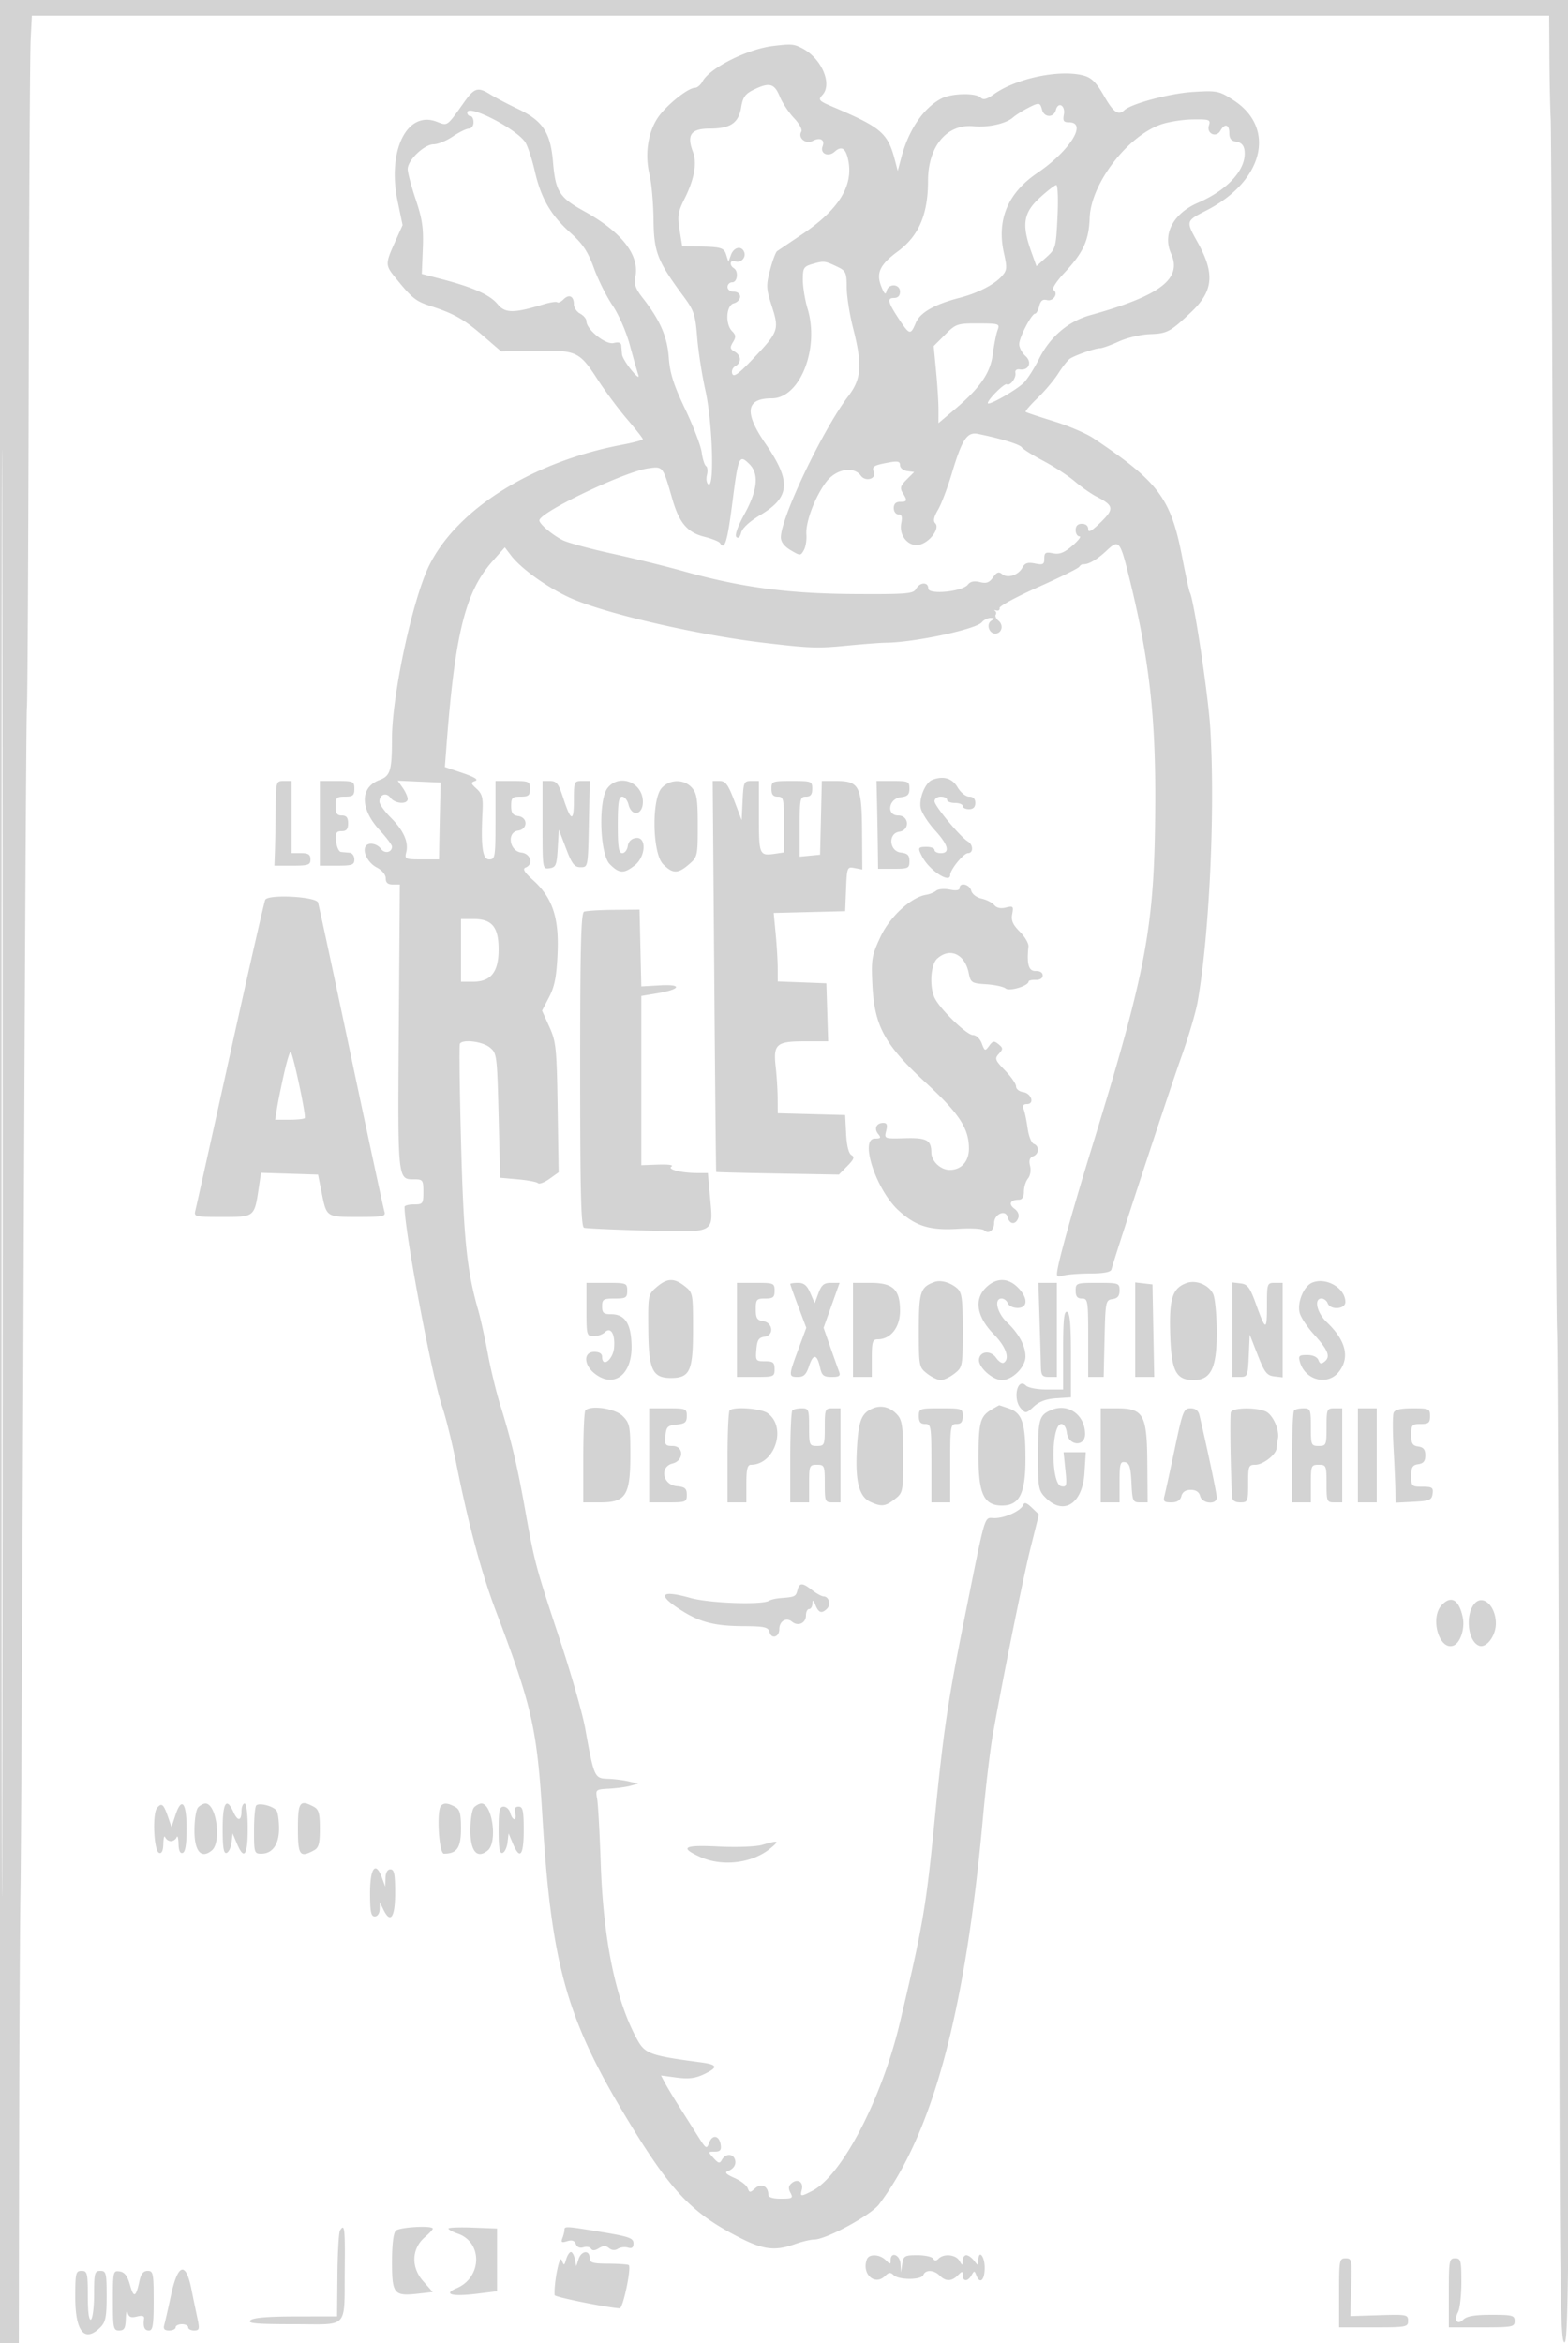 <svg xmlns="http://www.w3.org/2000/svg" width="500" height="747"><path d="M0 373.5V747h6l.109-63.25c.059-34.788.254-71.575.432-81.75.178-10.175.632-98.6 1.01-196.5.377-97.9.842-178.842 1.034-179.872.191-1.03.448-47.605.57-103.5.123-55.895.398-105.116.613-109.378l.39-7.75H494l.089 13.75c.049 7.563.231 16.225.405 19.25.173 3.025.591 88.75.93 190.5.338 101.75.819 189.725 1.069 195.5.25 5.775.545 80.83.656 166.79.182 141.627.349 156.261 1.776 155.986 1.429-.275 1.598-34.792 1.826-373.54L501.003 0H0v373.5m.495.5c0 205.425.115 289.462.255 186.75.14-102.713.14-270.788 0-373.5C.61 84.537.495 168.575.495 374M246.5 14.66c-8.166.982-20.188 7.02-22.472 11.287-.604 1.129-1.69 2.053-2.413 2.053-2.293 0-9.484 5.842-11.994 9.742-3.07 4.772-4.029 11.578-2.517 17.856.65 2.696 1.23 9.177 1.289 14.402.117 10.402 1.215 13.211 9.577 24.5 3.321 4.484 3.769 5.826 4.336 13 .347 4.4 1.536 12.05 2.641 17 2.242 10.042 2.928 31.159.972 29.95-.595-.368-.818-1.717-.496-2.998.321-1.281.193-2.571-.284-2.866-.478-.296-1.1-2.259-1.382-4.364-.283-2.104-2.651-8.302-5.264-13.774-3.701-7.749-4.857-11.385-5.234-16.448-.502-6.765-2.76-11.902-8.411-19.14-2.213-2.835-2.71-4.301-2.244-6.628 1.383-6.916-4.399-14.307-16.347-20.896-7.872-4.341-9.127-6.319-9.905-15.617-.797-9.528-3.265-13.238-11.352-17.067-3.025-1.433-6.957-3.503-8.738-4.601-3.883-2.395-4.995-2.053-8.262 2.541-5.601 7.876-5.173 7.574-8.788 6.195-9.454-3.607-15.776 9.287-12.428 25.349l1.592 7.635-2.745 6.117c-2.662 5.931-2.663 6.782-.014 10.069 5.77 7.159 6.824 8.027 11.663 9.608 7.659 2.503 10.587 4.167 16.88 9.595l5.66 4.882 10.84-.199c13.171-.242 14.106.188 19.889 9.127 2.43 3.757 6.672 9.463 9.426 12.68 2.754 3.218 5.011 6.085 5.016 6.372.005.287-3.028 1.098-6.741 1.801-28.31 5.367-52.208 20.264-61.255 38.186-5.302 10.504-11.976 41.349-12.005 55.491-.022 10.301-.505 11.878-4.046 13.215-6.2 2.34-6.145 9.174.13 15.981 2.159 2.343 3.926 4.693 3.926 5.223 0 1.877-2.321 2.362-3.512.734-1.279-1.749-4.023-2.214-4.881-.827-1.085 1.757.776 5.321 3.52 6.74 1.692.875 2.873 2.297 2.873 3.46 0 1.381.676 1.974 2.25 1.974l2.25-.001-.325 45.558c-.351 49.151-.423 48.443 4.947 48.443 2.691 0 2.878.26 2.878 4 0 3.778-.167 4-3 4-1.65 0-3 .349-3 .776 0 7.796 8.783 54.387 12.02 63.761 1.133 3.28 3.157 11.465 4.499 18.189 3.822 19.157 8.029 34.822 12.559 46.774 11.624 30.662 13.196 37.624 14.908 66 2.786 46.178 7.602 63.711 25.886 94.237 14.825 24.752 21.405 31.772 37.353 39.855 7.304 3.702 11.077 4.112 17.275 1.879 2.2-.792 4.963-1.448 6.139-1.456 3.838-.027 18.06-7.751 20.682-11.233 17.155-22.778 27.522-61.366 33.121-123.282.895-9.9 2.314-21.825 3.152-26.5 3.561-19.854 9.712-50.246 12.109-59.829l2.583-10.329-2.26-2.171c-1.61-1.546-2.396-1.805-2.733-.9-.703 1.887-5.775 4.229-9.16 4.229-3.434 0-2.584-2.849-9.691 32.5-5.188 25.801-6.654 35.756-9.434 64.042-2.701 27.496-3.736 33.513-11.087 64.458-5.743 24.174-18.486 48.621-27.876 53.477-3.75 1.939-3.961 1.916-3.364-.364.625-2.39-1.317-3.66-3.204-2.094-1.059.879-1.169 1.687-.421 3.086.918 1.714.63 1.895-3.021 1.895-2.644 0-4.035-.448-4.035-1.3 0-2.674-2.252-3.782-4.165-2.05-1.656 1.498-1.843 1.494-2.435-.051-.354-.92-2.275-2.382-4.271-3.248-2.461-1.067-3.146-1.748-2.129-2.113 2.015-.723 2.926-2.267 2.3-3.897-.694-1.81-3.001-1.698-4.061.197-.747 1.334-1.105 1.268-2.705-.5-1.803-1.993-1.794-2.038.381-2.038 1.714 0 2.151-.498 1.905-2.172-.446-3.031-2.653-3.454-3.67-.705-.808 2.184-.979 2.083-3.66-2.166a4640.735 4640.735 0 0 0-5.989-9.457c-1.746-2.75-3.749-6.077-4.45-7.394l-1.275-2.393 5.029.667c3.758.498 5.934.235 8.612-1.042 4.767-2.273 4.519-3.092-1.167-3.844-15.843-2.096-17.569-2.714-20.023-7.175-6.876-12.496-10.845-31.646-11.675-56.319-.323-9.625-.837-18.85-1.141-20.5-.541-2.931-.454-3.005 3.768-3.226 2.377-.124 5.446-.534 6.821-.912l2.5-.686-3-.72c-1.65-.396-4.669-.773-6.71-.838-4.229-.135-4.365-.439-7.195-16.118-.844-4.675-4.442-17.275-7.997-28-7.78-23.475-8.13-24.782-11.127-41.563-2.582-14.455-4.366-21.973-7.934-33.437-1.284-4.125-3.083-11.55-3.998-16.5-.915-4.95-2.315-11.268-3.111-14.039-3.561-12.4-4.586-22.446-5.401-52.961-.456-17.05-.622-31.338-.369-31.75.907-1.479 7.166-.713 9.481 1.159 2.304 1.863 2.373 2.391 2.861 21.75l.5 19.841 5.672.506c3.12.278 5.994.827 6.387 1.22.394.393 2.036-.225 3.649-1.374l2.934-2.089-.322-20.632c-.299-19.066-.499-21.021-2.648-25.772l-2.324-5.14 2.267-4.36c1.758-3.381 2.36-6.504 2.684-13.921.499-11.408-1.627-17.743-7.837-23.354-2.746-2.48-3.406-3.583-2.381-3.977 2.625-1.007 1.67-4.445-1.331-4.791-3.818-.439-4.73-6.468-1.058-6.989 3.136-.444 3.182-4.203.058-4.647-1.749-.248-2.25-.972-2.25-3.25 0-2.589.349-2.93 3-2.93 2.533 0 3-.389 3-2.5 0-2.364-.3-2.5-5.5-2.5H158v12.5c0 11.833-.107 12.5-2 12.5-2.15 0-2.702-4.046-2.121-15.534.206-4.07-.154-5.405-1.877-6.964-1.899-1.719-1.949-1.994-.459-2.517 1.122-.394-.197-1.222-4.005-2.517l-5.679-1.93.576-7.519c2.692-35.151 6.007-48.368 14.555-58.019l3.986-4.5 2 2.619c3.395 4.446 12.548 10.875 19.851 13.943 11.783 4.951 40.238 11.452 60.673 13.862 15.011 1.77 17.099 1.841 26.723.909 5.102-.494 10.627-.909 12.277-.923 9.03-.078 28.724-4.27 30.583-6.51.639-.77 1.894-1.393 2.789-1.385 1.33.013 1.372.177.232.899-1.679 1.063-.748 4.086 1.258 4.086 2.054 0 2.768-2.647 1.09-4.04-.787-.653-1.207-1.547-.935-1.988.273-.441.155-.991-.261-1.223-.416-.232-.199-.286.482-.121.681.165 1.131-.182 1-.77-.131-.589 5.387-3.58 12.262-6.648 6.875-3.067 12.775-5.982 13.112-6.478.336-.497.894-.877 1.239-.845 1.638.152 4.44-1.45 7.401-4.23 4.112-3.861 4.386-3.521 7.544 9.343 6.168 25.129 8.25 43.524 8.09 71.5-.224 39.24-2.622 52.157-20.416 110-5.487 17.835-9.767 33.006-10.693 37.902-.503 2.663-.352 2.85 1.837 2.264 1.312-.351 5.213-.645 8.667-.652 4.167-.009 6.397-.435 6.623-1.264 1.378-5.049 18.673-57.629 22.121-67.25 2.365-6.6 4.777-14.7 5.358-18 3.806-21.59 5.652-61.634 4.036-87.53-.665-10.649-5.251-41.081-6.495-43.093-.219-.355-1.309-5.363-2.422-11.129-3.651-18.92-7.448-24.014-28.345-38.037-2.287-1.534-7.982-3.967-12.657-5.406-4.675-1.439-8.695-2.779-8.934-2.978-.238-.199 1.462-2.182 3.778-4.408 2.316-2.225 5.306-5.78 6.643-7.899 1.338-2.118 3.013-4.224 3.722-4.678 1.799-1.151 8.022-3.309 9.596-3.327.718-.008 3.418-.978 6-2.155 2.582-1.178 7.028-2.223 9.88-2.324 5.521-.195 6.439-.682 13.052-6.926 7.201-6.8 7.736-12.311 2.168-22.345-3.803-6.854-3.829-6.761 2.845-10.19 18.182-9.339 22.306-26.277 8.557-35.148-4.586-2.959-5.174-3.08-12.807-2.621-7.348.441-19.66 3.704-21.95 5.817-1.957 1.806-3.49.725-6.544-4.612-2.375-4.151-3.915-5.705-6.323-6.378-7.527-2.105-21.53.773-28.739 5.907-2.292 1.632-3.39 1.914-4.221 1.083-1.577-1.577-9.293-1.399-12.523.288-5.651 2.952-10.397 9.884-12.729 18.589l-1.205 4.5-.775-3c-2.351-9.099-4.215-10.733-19.888-17.426-4.576-1.954-4.792-2.207-3.303-3.853 3.186-3.52-.382-11.661-6.498-14.823-2.672-1.382-3.437-1.443-9.302-.738m-6.259 13.992c-2.604 1.284-3.384 2.391-3.884 5.514-.809 5.06-3.42 6.834-10.06 6.834-5.959 0-7.391 1.992-5.33 7.412 1.36 3.58.441 8.73-2.665 14.927-2.102 4.193-2.315 5.529-1.593 10l.834 5.161 4.478.071c7.988.127 8.822.359 9.553 2.663l.709 2.233.826-2.233c.919-2.485 3.388-2.987 4.206-.856.683 1.779-1.158 3.62-2.937 2.937-1.574-.604-1.894 1.248-.378 2.185 1.564.967 1.172 4.5-.5 4.5-.825 0-1.5.675-1.5 1.5 0 .833.889 1.5 2 1.5 1.163 0 2 .667 2 1.594 0 .876-.9 1.829-2 2.116-2.456.643-2.807 6.626-.522 8.911 1.2 1.2 1.247 1.854.25 3.484-1.028 1.679-.943 2.168.522 3 2.162 1.229 2.265 3.508.209 4.658-.863.483-1.279 1.542-.947 2.408.447 1.165 2.026.04 6.407-4.562 8.359-8.784 8.616-9.484 6.223-16.919-1.83-5.685-1.877-6.634-.576-11.626.78-2.99 1.789-5.69 2.243-6 .455-.31 4.049-2.73 7.988-5.377 11.488-7.721 16.256-15.259 14.746-23.311-.767-4.087-2.149-5.042-4.379-3.025-2.035 1.842-4.754.63-3.853-1.718.805-2.099-.82-2.966-3.185-1.7-2.185 1.169-4.817-1.006-3.6-2.976.385-.621-.661-2.553-2.323-4.293-1.662-1.74-3.714-4.851-4.561-6.914-1.723-4.195-3.331-4.597-8.401-2.098m87.261 5.923c-1.649.86-3.674 2.163-4.5 2.895-2.213 1.961-7.944 3.235-12.502 2.778-8.516-.853-14.574 6.384-14.57 17.407.003 10.66-2.931 17.544-9.568 22.447-5.876 4.341-7.088 6.976-5.26 11.437.932 2.277 1.309 2.557 1.629 1.211.593-2.494 4.269-2.279 4.269.25 0 1.322-.667 2-1.968 2-2.3 0-1.907 1.444 1.968 7.238 3.036 4.538 3.414 4.59 5.027.698 1.359-3.283 5.943-5.902 13.967-7.981 5.741-1.486 10.984-4.165 13.414-6.852 1.725-1.908 1.795-2.62.721-7.419-2.36-10.544 1.216-19.127 10.632-25.522C341.162 48.099 346.861 39 340.883 39c-1.706 0-2.026-.474-1.648-2.45.561-2.933-1.803-4.31-2.543-1.481-.663 2.534-3.734 2.486-4.402-.069-.628-2.402-.942-2.43-4.788-.425M149 35.892c0 .609.45 1.108 1 1.108s1 .9 1 2-.655 2-1.456 2c-.8 0-3.113 1.125-5.139 2.5-2.026 1.375-4.781 2.5-6.121 2.5-2.975 0-8.284 5.065-8.284 7.902 0 1.131 1.158 5.504 2.572 9.719 2.099 6.253 2.513 9.14 2.25 15.69l-.322 8.028 6.5 1.696c9.909 2.586 15.277 5.002 17.704 7.968 2.377 2.906 5.129 2.909 14.64.019 2.114-.642 4.08-.931 4.369-.643.289.289 1.183-.132 1.987-.936 1.763-1.763 3.3-1.026 3.3 1.581 0 1.048.9 2.387 2 2.976s2 1.676 2 2.417c0 2.644 6.155 7.582 8.667 6.952 1.565-.393 2.368-.138 2.439.773.059.747.171 2.039.25 2.872.079.833 1.429 3.083 3.001 5 1.73 2.112 2.59 2.698 2.181 1.486-.371-1.1-1.587-5.375-2.702-9.5-1.145-4.235-3.543-9.729-5.509-12.621-1.915-2.816-4.584-8.159-5.932-11.872-1.924-5.301-3.525-7.717-7.449-11.245-6.362-5.72-9.4-10.975-11.419-19.75-.885-3.843-2.247-7.962-3.027-9.153-2.84-4.334-18.5-12.348-18.5-9.467m221.168 3.797c-10.784 3.814-22.306 18.936-22.698 29.79-.261 7.227-2.042 11.08-8.129 17.587-2.472 2.643-3.997 5.028-3.436 5.375 1.702 1.052-.015 3.763-2.047 3.232-1.348-.352-2.034.181-2.471 1.92-.332 1.324-.922 2.407-1.311 2.407-1.126 0-5.076 7.573-5.076 9.731 0 1.078.898 2.772 1.996 3.766 2.247 2.033 1.052 4.744-1.879 4.266-.921-.15-1.494.32-1.332 1.092.34 1.616-1.695 4.318-2.758 3.662-.702-.434-6.027 4.859-6.027 5.991 0 1.081 9.583-4.402 11.64-6.659 1.177-1.292 3.279-4.628 4.672-7.412 3.538-7.073 9.323-12.001 16.397-13.966 22.264-6.186 29.347-11.585 25.728-19.61-2.801-6.213.67-12.779 8.568-16.204 9.759-4.232 15.661-10.924 14.827-16.812-.218-1.54-1.104-2.455-2.582-2.665-1.629-.231-2.25-.99-2.25-2.75 0-2.794-1.471-3.198-2.827-.776-1.339 2.394-4.506.972-3.675-1.649.589-1.855.202-1.999-5.181-1.926-3.199.043-7.766.768-10.149 1.61m-38.69 23.438c-5.131 4.73-5.714 8.481-2.65 17.052l1.672 4.68 3.11-2.79c3.01-2.701 3.125-3.113 3.597-12.929.269-5.577.097-10.14-.382-10.14-.478 0-2.885 1.857-5.347 4.127M259.25 84.12c-3.008.867-3.249 1.251-3.239 5.159.006 2.321.681 6.43 1.5 9.13 3.861 12.726-2.447 28.591-11.368 28.591-8.298 0-8.933 4.447-2.06 14.432 8.285 12.037 7.925 17.064-1.631 22.766-3.408 2.035-5.757 4.194-6.119 5.625-.362 1.436-.943 1.967-1.519 1.391-.575-.575.428-3.405 2.627-7.406 4.13-7.512 4.643-12.724 1.559-15.808-3.268-3.268-3.565-2.612-5.43 12-1.632 12.795-2.478 15.575-3.994 13.123-.298-.482-2.54-1.38-4.983-1.995-5.409-1.362-8.001-4.412-10.193-11.995-3.072-10.623-2.95-10.467-7.688-9.814-7.598 1.048-34.712 14.015-34.712 16.602 0 1.151 4.207 4.7 7.5 6.327 1.65.816 8.625 2.712 15.5 4.214 6.875 1.502 17.225 4.053 23 5.668 18.419 5.151 33.327 7.144 54.315 7.263 16.944.096 18.913-.067 19.8-1.643 1.237-2.198 3.885-2.29 3.885-.135 0 2.096 10.885 1.035 12.644-1.232.777-1.002 2.001-1.259 3.818-.803 2.079.522 3.013.187 4.196-1.502 1.178-1.682 1.83-1.918 2.884-1.043 1.756 1.458 5.174.364 6.479-2.074.784-1.465 1.704-1.766 3.999-1.307 2.586.517 2.98.304 2.98-1.608 0-1.873.414-2.122 2.75-1.652 2.098.422 3.571-.152 6.212-2.421 1.904-1.635 2.917-2.973 2.25-2.973-.666 0-1.212-.9-1.212-2 0-1.333.667-2 2-2 1.217 0 2 .667 2 1.703 0 1.239 1.084.645 3.975-2.178 4.399-4.296 4.22-5.345-1.402-8.238-1.69-.869-4.781-3.038-6.869-4.819-2.087-1.781-6.587-4.715-10-6.52-3.412-1.805-6.516-3.754-6.898-4.333-.623-.944-6.763-2.826-13.967-4.279-3.469-.7-5.064 1.721-8.334 12.647-1.372 4.584-3.354 9.79-4.404 11.571-1.338 2.267-1.595 3.552-.857 4.29 1.544 1.544-1.67 5.974-4.925 6.791-3.555.892-6.739-2.787-5.926-6.848.408-2.042.163-2.787-.918-2.787-.811 0-1.475-.9-1.475-2 0-1.333.667-2 2-2 2.314 0 2.419-.356.852-2.865-.944-1.513-.723-2.264 1.25-4.237l2.398-2.398-2.25-.32c-1.238-.175-2.25-1.013-2.25-1.861 0-1.239-.734-1.404-3.742-.84-4.749.891-5.298 1.254-4.611 3.045.84 2.186-2.68 3.152-4.152 1.138-2.295-3.138-7.889-2.145-11.017 1.956-3.573 4.684-6.672 12.895-6.342 16.805.142 1.692-.22 3.926-.804 4.963-1.037 1.839-1.141 1.84-4.198.034-2.039-1.204-3.134-2.64-3.134-4.107 0-6.342 13.439-34.459 21.543-45.073 4.178-5.472 4.477-9.931 1.457-21.74-1.1-4.301-2.004-10.11-2.008-12.91-.007-4.556-.295-5.229-2.75-6.417-4.165-2.016-4.5-2.06-7.992-1.053m42.104 22.593l-3.617 3.617.769 8.085c.423 4.447.765 9.976.76 12.286l-.009 4.202 4.897-4.13c8.334-7.027 11.65-11.794 12.434-17.875.383-2.969 1.059-6.379 1.503-7.578.78-2.108.575-2.181-6.157-2.203-6.679-.021-7.11.125-10.58 3.596m-4.125 141.956c-2.242.902-4.317 6.126-3.604 9.072.367 1.518 2.402 4.661 4.521 6.987 4.259 4.671 4.922 7.272 1.854 7.272-1.1 0-2-.45-2-1s-1.125-1-2.5-1c-2.823 0-2.949.292-1.387 3.211 2.335 4.364 8.887 8.602 8.887 5.749 0-1.723 4.28-6.96 5.688-6.96 1.717 0 1.694-2.674-.032-3.7-2.449-1.458-10.656-11.341-10.656-12.833 0-.807.9-1.467 2-1.467s2 .45 2 1 1.125 1 2.5 1 2.5.45 2.5 1 .9 1 2 1c1.333 0 2-.667 2-2 0-1.314-.667-2-1.943-2-1.099 0-2.714-1.304-3.716-3-1.723-2.917-4.601-3.744-8.112-2.331M87.906 258.25c-.052 5.087-.164 11.163-.25 13.5L87.5 276h5.75c5.083 0 5.75-.232 5.75-2 0-1.556-.667-2-3-2h-3v-23h-2.5c-2.48 0-2.501.075-2.594 9.25M102 262.5V276h5.5c4.833 0 5.5-.242 5.5-2 0-1.1-.675-2.056-1.5-2.125-.825-.069-2.062-.181-2.75-.25-.687-.069-1.391-1.587-1.563-3.375-.262-2.718.024-3.25 1.75-3.25 1.534 0 2.063-.641 2.063-2.5 0-1.833-.533-2.5-2-2.5-1.556 0-2-.667-2-3 0-2.667.333-3 3-3 2.533 0 3-.389 3-2.5 0-2.364-.3-2.5-5.5-2.5H102v13.5m26.41-11.325c.874 1.248 1.59 2.845 1.59 3.548 0 1.848-4.065 1.57-5.488-.376-1.338-1.829-3.512-1.058-3.512 1.245 0 .811 1.602 3.077 3.56 5.035 4.123 4.122 5.791 7.839 4.976 11.084-.546 2.178-.307 2.289 4.945 2.289H140l.067-4.25c.038-2.337.15-7.85.25-12.25l.183-8-6.84-.298-6.84-.297 1.59 2.27M173 263.07c0 14.018.008 14.068 2.25 13.75 2.001-.285 2.289-.985 2.601-6.32l.351-6 2.289 6c1.904 4.992 2.685 6 4.649 6 2.352 0 2.361-.045 2.638-13.75l.278-13.75h-2.528c-2.432 0-2.528.235-2.528 6.2 0 7.047-.947 6.787-3.457-.95-1.434-4.418-2.087-5.25-4.123-5.25H173v14.07m20.75-11.853c-3.025 3.785-2.523 21.101.705 24.328 2.994 2.995 4.496 3.068 7.91.382 3.597-2.829 3.879-9.243.385-8.747-1.446.206-2.364 1.124-2.57 2.57-.175 1.238-.963 2.25-1.75 2.25-1.134 0-1.43-1.861-1.43-9 0-7.022.306-9 1.392-9 .765 0 1.674 1.125 2.019 2.5 1.013 4.036 4.589 3.378 4.589-.845 0-6.201-7.483-9.153-11.25-4.438m17.289-.028c-3.32 3.563-3.024 20.917.416 24.356 3.076 3.077 4.701 3.085 8.239.042 2.726-2.345 2.806-2.698 2.806-12.394 0-8.41-.3-10.311-1.905-12.086-2.488-2.751-6.952-2.713-9.556.082m16.722 60.061c.27 34.238.547 62.321.615 62.407.068.087 8.899.31 19.624.496l19.5.338 2.689-2.73c2.112-2.144 2.392-2.896 1.307-3.503-.874-.489-1.495-2.975-1.689-6.766l-.307-5.992-10.75-.284-10.75-.284-.024-4.716c-.014-2.594-.29-7.083-.615-9.976-.826-7.37.156-8.24 9.299-8.24h7.415l-.287-9.25-.288-9.25-7.75-.292-7.75-.292-.007-4.208c-.004-2.314-.293-7.23-.642-10.924l-.634-6.716 11.392-.284 11.391-.284.291-7.104c.284-6.934.349-7.092 2.734-6.636l2.443.467-.078-12.207c-.091-14.447-.912-16.02-8.358-16.02h-4.469l-.281 11.75-.282 11.75-3.25.313-3.25.314v-9.564c0-8.896.139-9.563 2-9.563 1.467 0 2-.667 2-2.5 0-2.41-.233-2.5-6.5-2.5s-6.5.09-6.5 2.5c0 1.833.533 2.5 2 2.5 1.85 0 2 .667 2 8.887v8.886l-2.84.417c-5.02.737-5.16.418-5.16-11.773V249h-2.452c-2.31 0-2.47.363-2.75 6.25l-.298 6.25-2.372-6.25c-1.937-5.104-2.783-6.25-4.615-6.25h-2.244l.492 62.25m51.904-55c.09 3.987.203 10.288.25 14L280 277h5c4.63 0 5-.18 5-2.434 0-1.911-.59-2.501-2.75-2.75-3.715-.427-4.143-6.118-.5-6.636 3.464-.491 3.177-5.18-.316-5.18-3.903 0-3.151-5.36.816-5.816 2.16-.249 2.75-.839 2.75-2.75 0-2.269-.355-2.434-5.25-2.434h-5.25l.165 7.25M306 283.125c0 .728-1.109.903-3.143.496-1.729-.345-3.677-.186-4.329.355-.652.542-2.05 1.117-3.106 1.28-4.867.75-11.615 6.931-14.652 13.423-2.789 5.96-2.979 7.075-2.588 15.252.63 13.161 3.888 19.149 16.991 31.223 10.647 9.811 13.766 14.542 13.805 20.941.026 4.178-2.404 6.905-6.152 6.905-2.903 0-5.819-2.785-5.841-5.579-.032-3.944-1.48-4.725-8.413-4.534-6.627.182-6.627.182-5.991-2.352.476-1.896.245-2.535-.914-2.535-2.205 0-3.049 1.834-1.631 3.544.998 1.202.814 1.456-1.049 1.456-4.983 0 .332 16.274 7.46 22.845 5.552 5.117 10.06 6.514 19.143 5.931 4.033-.259 7.747-.039 8.276.49 1.328 1.328 3.134.009 3.134-2.29 0-2.862 3.627-4.51 4.296-1.952.628 2.4 2.533 2.586 3.398.331.385-1.004-.085-2.168-1.209-2.989-1.993-1.458-1.349-2.833 1.336-2.853 1.137-.009 1.679-.85 1.679-2.603 0-1.425.582-3.294 1.293-4.155.747-.903 1.032-2.602.676-4.024-.434-1.727-.149-2.64.957-3.064 1.928-.74 2.07-3.263.222-3.972-.744-.285-1.622-2.491-1.953-4.902-.33-2.411-.895-5.151-1.255-6.088-.456-1.19-.146-1.705 1.026-1.705 2.537 0 1.432-3.44-1.226-3.82-1.232-.175-2.24-.985-2.24-1.799s-1.579-3.106-3.508-5.093c-3.195-3.289-3.372-3.763-1.975-5.307 1.38-1.525 1.37-1.83-.1-3.05-1.398-1.16-1.83-1.087-2.994.505-1.291 1.765-1.411 1.725-2.367-.788-.577-1.52-1.779-2.648-2.819-2.648-1.927 0-10.252-8.025-12.121-11.684-1.8-3.523-1.392-10.756.713-12.661 4.079-3.691 8.842-1.518 10.085 4.601.624 3.073.918 3.261 5.597 3.558 2.716.173 5.498.779 6.183 1.347 1.219 1.012 7.306-.85 7.306-2.235 0-.321 1.012-.549 2.25-.505 1.369.048 2.25-.509 2.25-1.421s-.881-1.469-2.25-1.421c-2.245.08-2.886-2.107-2.3-7.841.099-.969-1.141-3.083-2.756-4.698-2.244-2.243-2.815-3.573-2.421-5.633.472-2.467.3-2.642-2.014-2.061-1.631.409-2.951.128-3.714-.791-.651-.785-2.456-1.706-4.012-2.048-1.624-.356-3.046-1.449-3.338-2.564-.535-2.048-3.695-2.747-3.695-.818m-221.406 3.723c-.288.466-5.286 22.403-11.106 48.75-5.821 26.346-10.836 48.914-11.144 50.152-.551 2.21-.399 2.25 8.572 2.25 10.321 0 10.197.1 11.618-9.377l.704-4.695 9.092.286 9.093.286 1.111 5.558c1.611 8.058 1.441 7.942 11.592 7.942 8.241 0 8.96-.154 8.434-1.811-.316-.996-5.08-23.159-10.587-49.25-5.506-26.092-10.258-48.227-10.56-49.189-.593-1.893-15.705-2.704-16.819-.902m101.656 3.814c-.977.394-1.25 11.43-1.25 50.453 0 39.085.272 50.032 1.25 50.335.688.213 9.689.617 20.003.898 22.136.602 21.232 1.089 20.15-10.858l-.679-7.49h-3.237c-5.206 0-9.845-1.16-8.345-2.088.737-.455-1.073-.72-4.17-.608l-5.472.196v-53.954l5-.833c7.58-1.263 8.249-2.974 1-2.558l-6 .345-.281-12.25-.281-12.25-8.219.079c-4.52.043-8.781.306-9.469.583M147 303v10h3.826c5.732 0 8.174-3.082 8.174-10.314 0-7.137-2.105-9.686-8-9.686h-4v10m-56.407 39.193c-.906 4.009-1.917 8.98-2.248 11.048L87.744 357h4.462c2.453 0 4.693-.232 4.977-.516.533-.533-3.663-20.297-4.484-21.118-.253-.253-1.201 2.819-2.106 6.827m118.775 68.167c-2.703 2.325-2.742 2.527-2.644 13.635.113 12.711 1.348 15.338 7.208 15.338 6.048 0 7.068-2.223 7.068-15.415 0-11.527-.055-11.816-2.635-13.845-3.416-2.687-5.621-2.617-8.997.287M298 408.719c-4.513 1.63-5 3.125-5 15.363 0 11.527.055 11.816 2.635 13.845 1.449 1.14 3.413 2.073 4.365 2.073.952 0 2.916-.933 4.365-2.073 2.58-2.029 2.635-2.318 2.635-13.845 0-9.959-.269-12.009-1.75-13.309-2.158-1.894-5.258-2.773-7.25-2.054m16.333 1.857c-3.806 3.807-2.847 9.305 2.59 14.845 3.863 3.937 5.197 7.769 3.145 9.037-.512.316-1.596-.373-2.408-1.532-1.698-2.425-4.976-2.238-5.467.312-.468 2.428 4.216 6.762 7.307 6.762 3.336 0 7.5-4.166 7.5-7.504 0-3.42-2.107-7.317-5.911-10.933-3.18-3.024-4.198-7.563-1.696-7.563.766 0 1.652.675 1.969 1.5.316.825 1.714 1.5 3.107 1.5 3.358 0 3.396-3.226.076-6.545-3.172-3.173-6.963-3.128-10.212.121m63.97-1.492c-4.483 1.658-5.515 4.964-5.145 16.471.374 11.615 1.843 14.445 7.498 14.445 5.437 0 7.344-3.871 7.344-14.907 0-5.5-.512-11.123-1.138-12.496-1.344-2.951-5.485-4.651-8.559-3.513m40.106-.133c-2.68 1.111-4.823 6.263-3.988 9.589.356 1.418 2.357 4.464 4.448 6.769 4.608 5.08 5.465 7.169 3.583 8.731-1.129.937-1.558.847-2.047-.427-.377-.981-1.779-1.613-3.579-1.613-2.598 0-2.881.276-2.306 2.25 1.702 5.855 8.842 7.648 12.407 3.115 3.584-4.556 2.261-10.003-3.838-15.802-3.18-3.024-4.198-7.563-1.696-7.563.766 0 1.652.675 1.969 1.5.874 2.278 5.638 1.949 5.638-.389 0-4.455-6.12-8.014-10.591-6.16M187 417.5c0 8.203.08 8.5 2.3 8.5 1.265 0 2.84-.54 3.5-1.2 1.912-1.912 3.378.425 3.018 4.81-.318 3.879-3.818 6.595-3.818 2.963 0-1.011-.893-1.573-2.5-1.573-3.496 0-3.415 4.135.135 6.927 6.095 4.795 11.923.401 11.754-8.862-.129-7.066-2.079-10.065-6.544-10.065-2.368 0-2.845-.419-2.845-2.5 0-2.25.4-2.5 4-2.5s4-.25 4-2.5c0-2.41-.233-2.5-6.5-2.5H187v8.5m48 6.5v15h6c5.733 0 6-.111 6-2.5 0-2.122-.463-2.5-3.06-2.5-2.925 0-3.047-.166-2.75-3.75.252-3.044.745-3.812 2.619-4.077 3.127-.443 2.668-4.534-.559-4.993-1.834-.26-2.25-.953-2.25-3.75 0-3.144.25-3.43 3-3.43 2.533 0 3-.389 3-2.5 0-2.389-.267-2.5-6-2.5h-6v15m17-14.619c0 .209 1.149 3.434 2.554 7.167l2.554 6.785-2.554 6.891c-3.136 8.462-3.141 8.776-.132 8.776 1.883 0 2.681-.781 3.581-3.509 1.321-4.002 2.546-3.819 3.5.52.552 2.516 1.135 2.989 3.683 2.989 2.473 0 2.905-.321 2.356-1.75-.37-.962-1.628-4.49-2.797-7.839l-2.126-6.089 2.552-7.161 2.553-7.161h-2.764c-2.205 0-3.007.657-3.967 3.25l-1.202 3.25-1.398-3.25c-1.044-2.426-2.032-3.25-3.896-3.25-1.373 0-2.497.171-2.497.381M272 424v15h6v-6c0-5.189.252-6 1.865-6 4.144 0 7.135-3.803 7.135-9.073 0-6.85-2.21-8.927-9.5-8.927H272v15m59.483-3.25c.199 6.462.397 13.212.44 15 .066 2.779.439 3.25 2.577 3.25h2.5v-30h-5.88l.363 11.75M343 411.5c0 1.833.533 2.5 2 2.5 1.893 0 2 .667 2 12.5V439h4.938l.281-12.25c.272-11.845.355-12.261 2.531-12.57 1.629-.231 2.25-.99 2.25-2.75 0-2.342-.253-2.43-7-2.43-6.8 0-7 .071-7 2.5m19 12.434V439h6.053l-.276-14.75-.277-14.75-2.75-.316-2.75-.317v15.067m31 0V439h2.454c2.334 0 2.469-.33 2.75-6.75l.296-6.75 2.543 6.5c2.172 5.553 2.938 6.546 5.25 6.816l2.707.317V409h-2.5c-2.434 0-2.5.189-2.5 7.167 0 8.285-.381 8.246-3.485-.353-1.931-5.349-2.679-6.362-4.897-6.63l-2.618-.317v15.067m-54 6.483V443h-5.3c-2.915 0-5.859-.559-6.542-1.242-2.772-2.772-4.318 4.303-1.597 7.309 1.47 1.625 1.708 1.589 4.091-.62 1.741-1.614 3.983-2.439 7.189-2.646l4.659-.301v-13.417c0-9.844-.333-13.527-1.25-13.833-.956-.319-1.25 2.544-1.25 12.167m-60.535 18.544c-3.759 1.506-4.705 3.841-5.22 12.885-.593 10.389.667 15.337 4.331 17.007 3.512 1.6 4.768 1.451 7.789-.926 2.569-2.02 2.635-2.354 2.635-13.389 0-9.34-.306-11.67-1.75-13.34-2.142-2.478-5.079-3.322-7.785-2.237m38.035.247c-3.916 2.246-4.436 4-4.468 15.087-.036 11.987 1.733 15.705 7.468 15.705 5.595 0 7.5-3.787 7.5-14.907 0-11.421-1.035-14.561-5.287-16.043-1.656-.578-3.057-1.036-3.112-1.02-.056.017-1.001.547-2.101 1.178m18.791.311c-3.961 1.666-4.291 2.829-4.291 15.108 0 9.776.161 10.625 2.455 12.918 5.733 5.734 11.731 1.893 12.356-7.911l.422-6.634h-7.088l.578 5.602c.528 5.122.415 5.571-1.323 5.24-3.333-.637-3.283-19.842.053-19.842.799 0 1.552 1.195 1.731 2.75.489 4.252 5.816 4.666 5.816.451 0-6.075-5.369-9.926-10.709-7.682m-148.624.148c-.367.366-.667 7.116-.667 15V479h5.427c8.149 0 9.573-2.258 9.573-15.18 0-9.189-.179-10.09-2.455-12.365-2.4-2.401-10.106-3.561-11.878-1.788M207 464v15h6c5.692 0 6-.125 6-2.437 0-2.018-.558-2.49-3.25-2.75-4.451-.429-5.488-6.16-1.304-7.21 3.693-.927 3.685-5.603-.009-5.603-2.29 0-2.53-.347-2.25-3.25.275-2.858.705-3.288 3.563-3.563 2.692-.26 3.25-.732 3.25-2.75 0-2.312-.308-2.437-6-2.437h-6v15m25.667-14.333c-.367.366-.667 7.116-.667 15V479h6v-6c0-4.58.344-6 1.453-6 7.681 0 11.556-12.078 5.285-16.471-2.17-1.52-10.798-2.136-12.071-.862m20 0c-.367.366-.667 7.116-.667 15V479h6v-6c0-5.733.111-6 2.5-6s2.5.267 2.5 6 .111 6 2.5 6h2.5v-30h-2.5c-2.389 0-2.5.267-2.5 6s-.111 6-2.5 6-2.5-.267-2.5-6c0-5.619-.148-6-2.333-6-1.284 0-2.634.3-3 .667M293 451.5c0 1.833.533 2.5 2 2.5 1.893 0 2 .667 2 12.5V479h6v-12.5c0-11.833.107-12.5 2-12.5 1.467 0 2-.667 2-2.5 0-2.429-.2-2.5-7-2.5s-7 .071-7 2.5m58 12.5v15h6v-6.573c0-5.721.227-6.53 1.75-6.24 1.404.267 1.809 1.567 2.048 6.573.279 5.859.446 6.24 2.726 6.24h2.429l-.095-12.664c-.116-15.409-1.207-17.336-9.813-17.336H351v15m23.625-2.236c-1.479 7.021-2.952 13.771-3.274 15-.499 1.908-.187 2.236 2.126 2.236 1.869 0 2.873-.621 3.233-2 .346-1.321 1.364-2 3-2s2.655.679 3 2c.641 2.451 5.29 2.838 5.29.44 0-1.267-2.962-15.348-5.509-26.19-.361-1.536-1.266-2.25-2.853-2.25-2.169 0-2.502.846-5.013 12.764m17.869-11.514c-.355 1-.089 18.981.399 27 .072 1.172.933 1.75 2.607 1.75 2.389 0 2.5-.267 2.5-6 0-5.603.153-6 2.311-6 2.458 0 6.638-3.267 6.766-5.289.042-.666.235-2.053.429-3.082.472-2.505-1.185-6.663-3.295-8.266-2.232-1.695-11.125-1.781-11.717-.113m20.173-.583c-.367.366-.667 7.116-.667 15V479h6v-6c0-5.733.111-6 2.5-6s2.5.267 2.5 6 .111 6 2.5 6h2.5v-30h-2.5c-2.389 0-2.5.267-2.5 6s-.111 6-2.5 6-2.5-.267-2.5-6c0-5.619-.148-6-2.333-6-1.284 0-2.634.3-3 .667M433 464v15h6v-30h-6v15m11.381-13.55c-.306.798-.312 5.861-.012 11.25.3 5.39.564 11.51.588 13.6l.043 3.8 5.75-.3c5.094-.266 5.786-.557 6.07-2.55.28-1.973-.121-2.25-3.25-2.25-3.399 0-3.57-.164-3.57-3.43 0-2.797.416-3.49 2.25-3.75 1.648-.235 2.25-.989 2.25-2.82s-.602-2.585-2.25-2.82c-1.834-.26-2.25-.953-2.25-3.75 0-3.144.25-3.43 3-3.43 2.533 0 3-.389 3-2.5 0-2.365-.298-2.5-5.531-2.5-3.911 0-5.695.425-6.088 1.45M254.29 507c-.533 2.035-.816 2.167-5.391 2.505-1.43.106-3.083.491-3.672.855-2.253 1.392-19.066.789-25.085-.9-8.785-2.465-10.592-1.302-4.493 2.889 6.77 4.654 11.568 6.045 21.049 6.102 7.12.043 8.262.293 8.684 1.904.618 2.361 3.118 1.608 3.118-.938 0-2.564 2.235-3.882 4.04-2.384 1.947 1.616 4.46.488 4.46-2.002 0-1.117.45-2.031 1-2.031s1.029-.788 1.063-1.75c.049-1.341.275-1.224.968.5 1.004 2.499 2.012 2.807 3.691 1.128 1.303-1.303.593-3.868-1.079-3.9-.629-.012-2.268-.902-3.643-1.978-3.176-2.484-4.061-2.484-4.71 0m205.365 4.829c-3.753 4.147-.655 14.536 3.823 12.818 2.215-.85 3.717-5.47 2.948-9.071-1.206-5.646-3.769-7.065-6.771-3.747m10.473-.484c-2.981 3.593-2.03 11.988 1.513 13.347 2.319.89 5.359-3.126 5.359-7.08 0-5.649-4.203-9.482-6.872-6.267M50.093 576.389c-1.587 1.911-1.043 13.804.657 14.365.823.272 1.277-.725 1.329-2.921.043-1.833.306-2.77.583-2.083.278.688 1.105 1.25 1.838 1.25.733 0 1.56-.562 1.838-1.25.277-.687.54.25.583 2.083.052 2.198.505 3.192 1.329 2.917.848-.283 1.25-2.772 1.25-7.75 0-8.34-1.597-10.266-3.566-4.302l-1.255 3.802-1.089-3.178c-1.421-4.144-2.053-4.674-3.497-2.933M63.2 576.2c-.677.677-1.2 3.918-1.2 7.433 0 6.656 2.17 9.131 5.548 6.327C70.701 587.344 69.011 575 65.5 575c-.605 0-1.64.54-2.3 1.2M71 583c0 6.086.319 8.062 1.25 7.756.688-.226 1.403-1.721 1.59-3.323l.339-2.912 1.362 3.239C77.837 593.221 79 591.621 79 583c0-4.667-.417-8-1-8-.55 0-1 1.125-1 2.5 0 3.083-1.195 3.232-2.513.315C72.224 572.804 71 574.624 71 583m10.72-7.387c-.396.396-.72 4.02-.72 8.054 0 7.026.098 7.333 2.345 7.333 3.553 0 5.657-3.015 5.64-8.079-.009-2.431-.351-4.948-.76-5.592-.933-1.466-5.539-2.681-6.505-1.716M95 583c0 8.517.607 9.351 5.066 6.965 1.578-.845 1.934-2.126 1.934-6.965s-.356-6.12-1.934-6.965C95.607 573.649 95 574.483 95 583m45.667-7.333c-1.535 1.535-.726 15.333.899 15.333 4.15 0 5.434-1.89 5.434-8 0-4.839-.356-6.12-1.934-6.965-2.244-1.201-3.465-1.303-4.399-.368m10.533.533c-.677.677-1.2 3.918-1.2 7.433 0 6.656 2.17 9.131 5.548 6.327 3.153-2.616 1.463-14.96-2.048-14.96-.605 0-1.64.54-2.3 1.2m7.8 7.383c0 5.619.324 7.477 1.25 7.173.688-.226 1.403-1.721 1.59-3.323l.339-2.912 1.362 3.239c2.255 5.362 3.459 3.879 3.459-4.26 0-6.24-.271-7.5-1.617-7.5-1.124 0-1.457.609-1.093 2 .287 1.1.167 2-.267 2-.434 0-1.025-.9-1.313-2-.287-1.1-1.24-2-2.116-2-1.318 0-1.594 1.311-1.594 7.583m84 4.62c-1.949.569-8.043.799-13.75.517-11.236-.553-12.712.26-6 3.307 6.997 3.176 16.477 2.071 22.25-2.593 3.244-2.621 2.876-2.802-2.5-1.231M118 603.5c0 6 .3 7.5 1.5 7.5.869 0 1.528-.947 1.568-2.25l.067-2.25 1.085 2.25c2.279 4.724 3.78 2.638 3.78-5.25 0-6-.3-7.5-1.5-7.5-.951 0-1.529 1.007-1.579 2.75l-.079 2.75-1.004-2.75c-2.029-5.553-3.838-3.314-3.838 4.75m-9.579 107.628c-.384.621-.753 7.033-.82 14.25l-.121 13.122-13.211.021c-9.091.014-13.594.404-14.44 1.25-.972.972 1.926 1.229 13.863 1.229 17.814 0 16.047 1.931 16.241-17.75.127-12.902-.067-14.46-1.512-12.122m17.779.072c-.751.751-1.2 4.481-1.2 9.965 0 10.189.636 10.968 8.246 10.111l4.735-.534-3.101-3.531c-3.867-4.404-3.63-10.309.558-13.911 1.409-1.212 2.562-2.451 2.562-2.752 0-1.1-10.635-.513-11.8.652m16.8-.69c0 .327 1.364 1.069 3.03 1.65 7.949 2.771 7.686 13.937-.408 17.367-4.516 1.914-1.482 2.743 6.456 1.763l6.422-.793V710.5l-7.75-.292c-4.262-.161-7.75-.025-7.75.302m37 .408c0 .505-.293 1.682-.651 2.616-.528 1.376-.244 1.567 1.505 1.012 1.505-.477 2.341-.201 2.769.915.382.994 1.293 1.383 2.411 1.028.989-.314 2.081-.111 2.428.45.42.679 1.257.629 2.503-.149 1.397-.873 2.219-.882 3.237-.037.87.722 1.897.799 2.832.213.806-.506 2.253-.675 3.216-.376 1.247.388 1.75-.006 1.75-1.369 0-1.647-1.391-2.146-9.955-3.568-11.581-1.923-12.045-1.951-12.045-.735m.558 9.332c-.653 2.179-.7 2.187-1.479.25-.682-1.698-2.489 7.453-2.218 11.239.044.616 16.582 3.964 20.741 4.199 1.052.059 3.781-12.889 2.902-13.767-.232-.232-3.14-.441-6.463-.463-5.177-.035-6.041-.303-6.041-1.874 0-2.593-2.618-2.283-3.51.416l-.744 2.25-.443-2.25c-.243-1.237-.808-2.25-1.256-2.25-.448 0-1.117 1.013-1.489 2.25m95.885.039c-1.789 4.66 2.512 8.613 5.797 5.329 1.148-1.149 1.76-1.218 2.674-.304 1.643 1.644 8.889 1.642 9.52-.002.675-1.759 3.359-1.662 5.209.188 1.926 1.926 3.811 1.903 5.786-.071 1.428-1.429 1.571-1.429 1.571 0 0 2.042 1.65 2.019 2.801-.038.828-1.48.951-1.48 1.519 0 1.15 2.996 2.68 1.631 2.68-2.391 0-3.784-1.964-5.96-2.032-2.25-.03 1.667-.095 1.667-1.36 0-.731-.962-1.841-1.75-2.468-1.75s-1.154.788-1.17 1.75c-.029 1.667-.079 1.667-1.05 0-1.138-1.953-4.936-2.334-6.607-.663-.783.783-1.275.783-1.759 0-.37-.598-2.641-1.087-5.047-1.087-4.004 0-4.409.233-4.791 2.75l-.416 2.75-.15-2.75c-.159-2.916-3.15-4.035-3.15-1.179 0 1.429-.143 1.429-1.571 0-1.9-1.899-5.304-2.06-5.986-.282M427 731v11h11c10.48 0 11-.099 11-2.083 0-1.981-.451-2.069-9.208-1.792l-9.209.292.292-9.209c.277-8.757.189-9.208-1.792-9.208-1.984 0-2.083.52-2.083 11m35 0v11h10.5c9.833 0 10.5-.127 10.5-2 0-1.821-.667-2-7.429-2-5.286 0-7.863.435-8.936 1.508-1.921 1.921-3.098.226-1.681-2.422.575-1.075 1.046-5.359 1.046-9.52 0-6.899-.176-7.566-2-7.566-1.879 0-2 .667-2 11m-438 1.429c0 10.98 3.001 14.57 8 9.571 1.667-1.667 2-3.333 2-10 0-7.333-.167-8-2-8-1.821 0-2 .667-2 7.441 0 4.093-.45 7.719-1 8.059-.635.392-1-2.323-1-7.441 0-7.392-.165-8.059-2-8.059-1.842 0-2 .667-2 8.429m12 1.001c0 8.903.139 9.57 2 9.57 1.624 0 2.022-.705 2.116-3.75.064-2.062.329-2.924.59-1.914.359 1.391 1.07 1.686 2.935 1.218 1.692-.425 2.408-.217 2.292.664-.352 2.658.114 3.782 1.567 3.782 1.228 0 1.5-1.722 1.5-9.5 0-8.702-.161-9.5-1.921-9.5-1.357 0-2.125.953-2.617 3.25-1.12 5.22-1.821 5.511-3.013 1.25-.809-2.891-1.72-4.089-3.284-4.32-2.091-.308-2.165.006-2.165 9.25m18.531-1.68c-.918 4.263-1.894 8.538-2.168 9.5-.359 1.263.078 1.75 1.57 1.75 1.137 0 2.067-.45 2.067-1s.9-1 2-1 2 .45 2 1 .852 1 1.894 1c1.665 0 1.796-.453 1.087-3.75a915.427 915.427 0 0 1-1.965-9.5c-1.786-8.868-4.311-8.089-6.485 2" fill="#d3d3d3" fill-rule="evenodd"/></svg>
